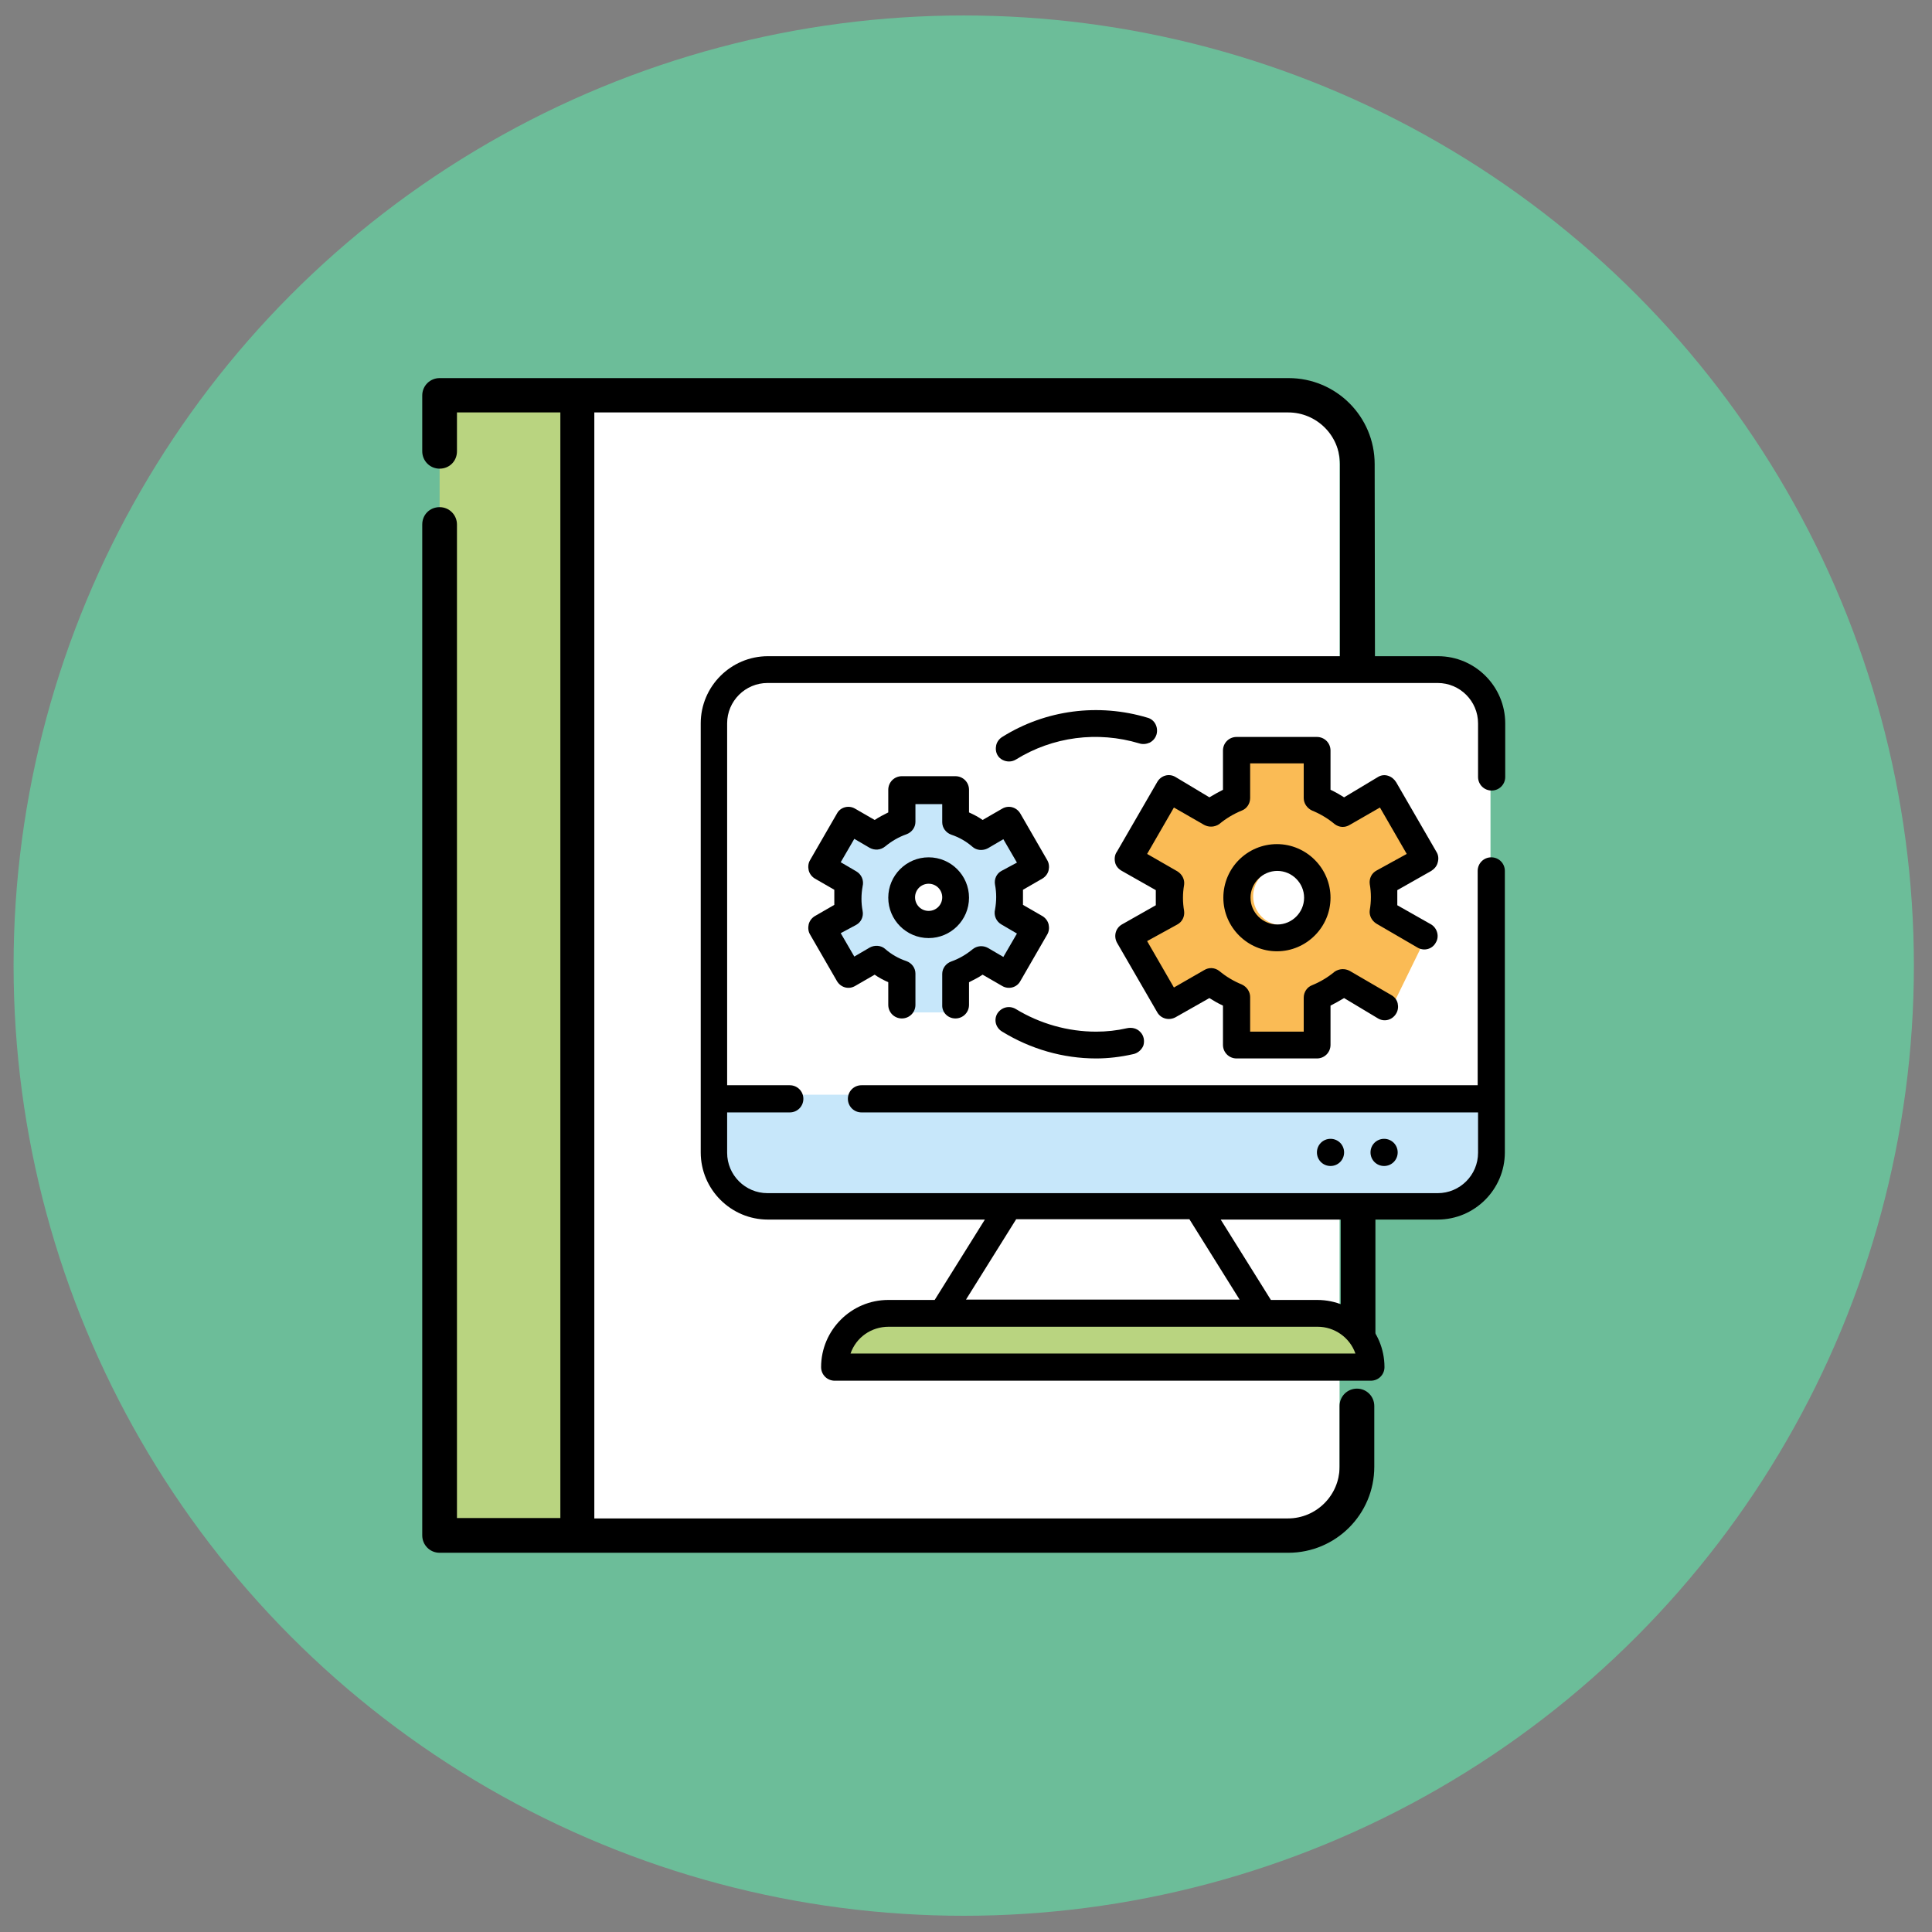 <?xml version="1.0" encoding="utf-8"?>
<!-- Generator: Adobe Illustrator 23.0.0, SVG Export Plug-In . SVG Version: 6.00 Build 0)  -->
<svg version="1.1" id="Capa_1" xmlns="http://www.w3.org/2000/svg" xmlns:xlink="http://www.w3.org/1999/xlink" x="0px" y="0px"
	 viewBox="0 0 512 512" style="enable-background:new 0 0 512 512;" xml:space="preserve">
<rect x="0" y="0" width="512" height="512" fill="#808080" stroke="none"/>
<style type="text/css">
	.st0{fill:#6CBD99;}
	.st1{fill:#FFFFFF;}
	.st2{fill:#B9D480;}
	.st3{fill:#C7E7FA;}
	.st4{fill:#FABB55;}
</style>
<title>035 - Creative Thinking</title>
<desc>Created with Sketch.</desc>
<circle class="st0" cx="255.4" cy="255.9" r="251.8"/>
<g>
	<path class="st1" d="M343.8,406.9H118.9V104.8h217.9c10.1,0,18.2,8.2,18.2,18.2v265.6C355,398.8,346.9,406.9,343.8,406.9z"/>
	<path class="st2" d="M116.5,105.1H153v302.1h-36.5V105.1z"/>
	<path d="M355.3,353.1c0,2.5,2,4.6,4.6,4.6c2.5,0,4.6-2,4.6-4.6v-99.8L364.3,123c0-12.6-10.2-22.8-22.8-22.8h-225
		c-2.5,0-4.6,2-4.6,4.6v14.8c0,2.5,2,4.6,4.6,4.6s4.6-2,4.6-4.6v-10.3h27.4v293h-27.4V139c0-2.5-2-4.6-4.6-4.6s-4.6,2-4.6,4.6v267.9
		c0,2.5,2,4.6,4.6,4.6h224.9c12.6,0,22.8-10.2,22.8-22.8v-16.1c0-2.5-2-4.6-4.6-4.6c-2.5,0-4.6,2-4.6,4.6v16.1
		c0,7.5-6.1,13.7-13.7,13.7H157.5V109.3h183.9c7.5,0,13.7,6.1,13.7,13.7v49.1l0.2,145.5V353.1z"/>
	<g>
		<polygon class="st2" points="222,362 362.2,362 357.1,349.5 229.7,349.8 		"/>
		<polygon class="st1" points="268.3,320.5 251.1,346 333.1,347.6 318.1,318.9 		"/>
		<path class="st1" d="M384.1,319.5H199.8c-6.4,0-11.5-5.2-11.5-11.5V188.4c0-6.4,5.2-11.5,11.5-11.5h184.3
			c6.4,0,10.9,5.2,10.9,11.5V308C395,314.4,390.5,319.5,384.1,319.5z"/>
		<polygon class="st3" points="239.7,268.3 254.1,268.3 253.6,258.7 260.1,255.8 267.5,258.9 273.7,246.3 268.2,241.5 266.3,233.3 
			273.7,230.7 268,219.2 259.9,220.9 252.2,217.3 251.5,209.6 238.5,209.4 236.1,219.9 229,220.6 223.2,219.2 217.5,229 224.2,235 
			223.9,242.7 218.4,247.2 223.2,256.1 234.7,254.2 		"/>
		<circle class="st1" cx="246" cy="238" r="5.6"/>
		<polygon class="st4" points="331.2,278.9 350.8,278.9 350.2,265.8 359,261.9 369.2,266.2 377.7,248.8 370.2,242.3 367.5,231.1 
			377.7,227.5 369.8,211.8 358.7,214.1 348.2,209.2 347.2,198.7 329.6,198.4 326.3,212.8 316.5,213.8 308.6,211.8 300.7,225.3 
			309.9,233.4 309.6,243.9 302.1,250.1 308.6,262.2 324.3,259.6 		"/>
		<circle class="st1" cx="339.8" cy="237.5" r="7.7"/>
		<path class="st3" d="M385.8,318H198.3c-5.1,0-9.2-4.1-9.2-9.2v-9.5c0-5.1,4.1-9.2,9.2-9.2h187.6c5.1,0,9.2,4.1,9.2,9.2v9.5
			C395,313.9,390.9,318,385.8,318z"/>
		<g>
			<path d="M395.3,209.5c2,0,3.6-1.6,3.6-3.6v-14.2c0-9.8-8-17.8-17.8-17.8H203.5c-9.8,0-17.8,8-17.8,17.8v113.7
				c0,9.8,8,17.8,17.8,17.8H261l-13.3,21.3h-12.3c-9.8,0-17.8,8-17.8,17.8c0,2,1.6,3.6,3.6,3.6h142.1c2,0,3.6-1.6,3.6-3.6
				c0-9.8-8-17.8-17.8-17.8h-12.3l-13.3-21.3H381c9.8,0,17.8-8,17.8-17.8v-74.6c0-2-1.6-3.6-3.6-3.6s-3.6,1.6-3.6,3.6v56.8H228.3
				c-2,0-3.6,1.6-3.6,3.6s1.6,3.6,3.6,3.6h163.4v10.7c0,5.9-4.8,10.7-10.7,10.7H203.4c-5.9,0-10.7-4.8-10.7-10.7v-10.7h16.6
				c2,0,3.6-1.6,3.6-3.6s-1.6-3.6-3.6-3.6h-16.6v-95.9c0-5.9,4.8-10.7,10.7-10.7H381c5.9,0,10.7,4.8,10.7,10.7v14.2
				C391.7,207.9,393.3,209.5,395.3,209.5z M359.2,358.7H225.4c1.5-4.3,5.5-7.1,10.1-7.1h113.7C353.6,351.6,357.7,354.4,359.2,358.7z
				 M315.2,323.1l13.3,21.3H256l13.3-21.3H315.2z"/>
			<path d="M370.4,305.4c0,2-1.6,3.6-3.6,3.6s-3.6-1.6-3.6-3.6s1.6-3.6,3.6-3.6S370.4,303.4,370.4,305.4z"/>
			<path d="M356.2,305.4c0,2-1.6,3.6-3.6,3.6s-3.6-1.6-3.6-3.6s1.6-3.6,3.6-3.6S356.2,303.4,356.2,305.4z"/>
			<path d="M253.2,269.9c2,0,3.6-1.6,3.6-3.6v-6c1.2-0.6,2.4-1.2,3.6-2l5.2,3c1.7,1,3.9,0.4,4.8-1.3l7.1-12.3
				c0.5-0.8,0.6-1.8,0.4-2.7s-0.8-1.7-1.6-2.2l-5.2-3c0-0.7,0-1.3,0-2s0-1.3,0-2l5.2-3c0.8-0.5,1.4-1.3,1.6-2.2s0.1-1.9-0.4-2.7
				l-7.1-12.3c-1-1.7-3.1-2.3-4.8-1.3l-5.2,3c-1.1-0.8-2.3-1.4-3.6-2v-6c0-2-1.6-3.6-3.6-3.6H239c-2,0-3.6,1.6-3.6,3.6v6
				c-1.2,0.6-2.4,1.2-3.6,2l-5.2-3c-1.7-1-3.9-0.4-4.8,1.3l-7.1,12.3c-0.5,0.8-0.6,1.8-0.4,2.7s0.8,1.7,1.6,2.2l5.2,3v2v2l-5.2,3
				c-0.8,0.5-1.4,1.3-1.6,2.2s-0.1,1.9,0.4,2.7l7.1,12.3c1,1.7,3.1,2.3,4.8,1.3l5.2-3c1.1,0.8,2.3,1.4,3.6,2v6c0,2,1.6,3.6,3.6,3.6
				s3.6-1.6,3.6-3.6V258c0-1.5-1-2.8-2.4-3.3c-2.1-0.7-4-1.8-5.6-3.2c-1.1-1-2.8-1.1-4.1-0.4l-4.1,2.4l-3.6-6.2l4.1-2.2
				c1.3-0.7,2-2.2,1.7-3.7c-0.4-2.1-0.4-4.3,0-6.5c0.4-1.6-0.3-3.2-1.7-4l-4.1-2.4l3.6-6.2l4.1,2.4c1.3,0.7,2.9,0.6,4.1-0.4
				c1.7-1.4,3.6-2.5,5.6-3.2c1.4-0.5,2.4-1.8,2.4-3.3v-4.7h7.1v4.8c0,1.5,1,2.8,2.4,3.3c2.1,0.7,4,1.8,5.6,3.2
				c1.1,1,2.8,1.1,4.1,0.4l4.1-2.4l3.6,6.2l-4.1,2.2c-1.3,0.7-2,2.2-1.7,3.7c0.4,2.1,0.4,4.3,0,6.5c-0.4,1.6,0.3,3.2,1.7,4l4.1,2.4
				l-3.6,6.2l-4.1-2.4c-1.3-0.7-2.9-0.6-4.1,0.4c-1.7,1.4-3.6,2.5-5.6,3.2c-1.4,0.5-2.4,1.8-2.4,3.3v8.2
				C249.6,268.3,251.2,269.9,253.2,269.9z"/>
			<path d="M256.8,237.9c0-5.9-4.8-10.7-10.7-10.7s-10.7,4.8-10.7,10.7s4.8,10.7,10.7,10.7S256.8,243.8,256.8,237.9z M246.1,241.4
				c-2,0-3.6-1.6-3.6-3.6s1.6-3.6,3.6-3.6s3.6,1.6,3.6,3.6S248.1,241.4,246.1,241.4z"/>
			<path d="M324.2,237.9c0,7.8,6.4,14.2,14.2,14.2s14.2-6.4,14.2-14.2c0-7.8-6.4-14.2-14.2-14.2S324.2,230,324.2,237.9z
				 M345.6,237.9c0,3.9-3.2,7.1-7.1,7.1s-7.1-3.2-7.1-7.1s3.2-7.1,7.1-7.1C342.4,230.8,345.6,234,345.6,237.9z"/>
			<path d="M380.7,225.8L370,207.3c-0.5-0.8-1.2-1.4-2.1-1.7s-1.9-0.2-2.7,0.3l-9,5.4c-1.1-0.7-2.3-1.4-3.6-2v-10.4
				c0-2-1.6-3.6-3.6-3.6h-21.3c-2,0-3.6,1.6-3.6,3.6v10.4c-1.2,0.6-2.4,1.3-3.6,2l-9-5.4c-1.7-1-3.8-0.4-4.8,1.3L296,225.7
				c-0.6,0.8-0.7,1.9-0.5,2.8c0.2,1,0.9,1.8,1.8,2.3l9,5.1v2v2l-9,5.1c-1.7,1-2.2,3.1-1.3,4.8l10.7,18.5c1,1.7,3.1,2.2,4.8,1.3
				l9-5.1c1.1,0.7,2.3,1.4,3.6,2v10.4c0,2,1.6,3.6,3.6,3.6H349c2,0,3.6-1.6,3.6-3.6v-10.4c1.2-0.6,2.4-1.3,3.6-2l9,5.4
				c1.7,1,3.8,0.4,4.8-1.3c0.5-0.8,0.6-1.8,0.4-2.7c-0.2-0.9-0.8-1.7-1.7-2.2l-11-6.4c-1.3-0.7-2.8-0.6-4,0.2
				c-1.8,1.5-3.8,2.7-6,3.6c-1.3,0.5-2.2,1.8-2.2,3.3v9h-14.2v-9.2c0-1.4-0.9-2.7-2.2-3.3c-2.2-0.9-4.2-2.1-6-3.6
				c-1.2-0.9-2.7-1-4-0.2l-8,4.6l-7.1-12.3l8-4.4c1.3-0.7,2-2.1,1.8-3.6c-0.4-2.3-0.4-4.6,0-6.9c0.2-1.4-0.5-2.8-1.8-3.6l-8-4.6
				l7.1-12.3l8,4.6c1.3,0.7,2.8,0.6,4-0.2c1.8-1.5,3.8-2.7,6-3.6c1.3-0.5,2.2-1.8,2.2-3.3v-9.2h14.2v9.2c0,1.4,0.9,2.7,2.2,3.3
				c2.2,0.9,4.2,2.1,6,3.6c1.2,0.9,2.7,1,4,0.2l8-4.6l7.1,12.3l-8,4.4c-1.3,0.7-2,2.1-1.8,3.6c0.4,2.3,0.4,4.6,0,6.9
				c-0.2,1.4,0.5,2.8,1.8,3.6l11,6.4c1.7,0.9,3.8,0.3,4.7-1.4c1-1.6,0.4-3.8-1.2-4.8l-9-5.1c0-0.7,0-1.3,0-2s0-1.3,0-2l9-5.1
				c0.8-0.5,1.5-1.3,1.7-2.2C381.3,227.6,381.2,226.6,380.7,225.8z"/>
			<path d="M267.4,201.8c0.7,0,1.3-0.2,1.8-0.5c9.8-6.1,21.7-7.6,32.7-4.3c0.9,0.3,1.9,0.2,2.8-0.2c0.9-0.5,1.5-1.2,1.8-2.2
				c0.5-1.9-0.5-3.9-2.4-4.4c-13-3.9-27-2.1-38.5,5.1c-0.8,0.5-1.4,1.3-1.6,2.2s-0.1,1.9,0.4,2.7C265,201.2,266.2,201.8,267.4,201.8
				z"/>
			<path d="M265.6,273.4c7.5,4.6,16.1,7.1,24.9,7.1c3.2,0,6.5-0.4,9.6-1.1c1.3-0.2,2.4-1.1,2.9-2.3c0.4-1.3,0.1-2.7-0.8-3.6
				c-0.9-1-2.3-1.3-3.6-1c-2.6,0.6-5.4,0.9-8.1,0.9c-7.5,0-14.9-2.1-21.3-6c-1.7-1-3.8-0.5-4.9,1.2
				C263.3,270.3,263.9,272.4,265.6,273.4z"/>
		</g>
	</g>
</g>
</svg>
